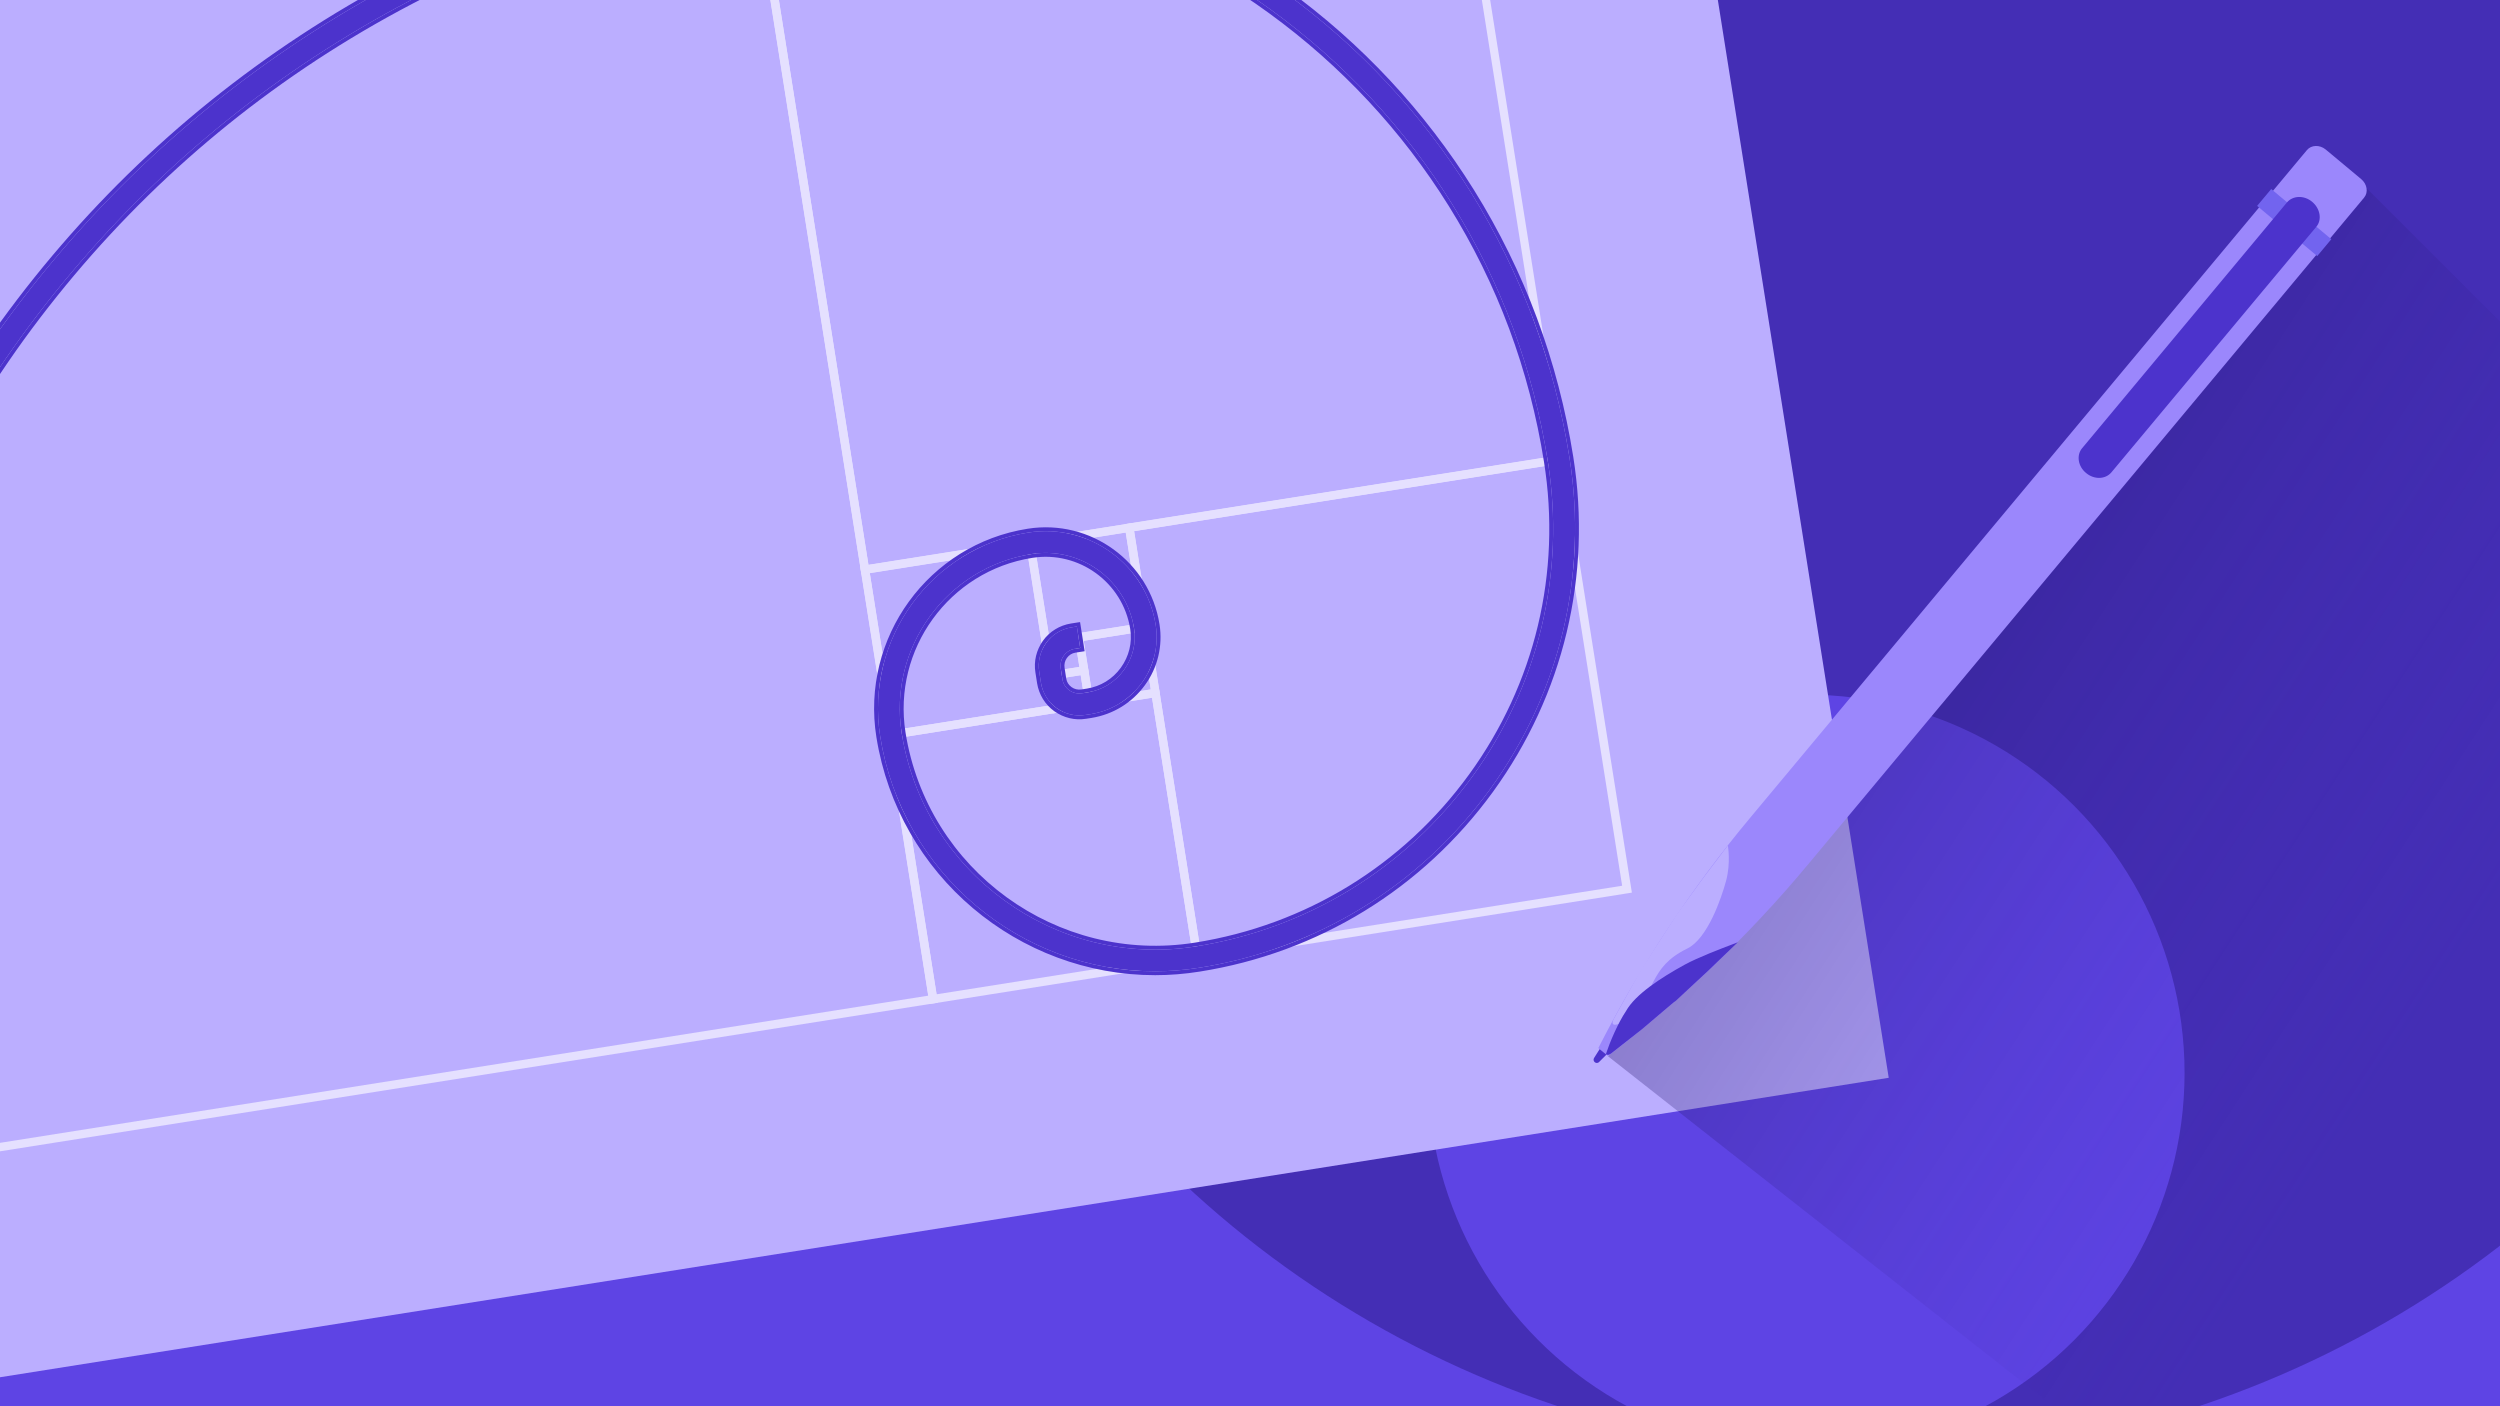 <svg width="1490" height="838" viewBox="0 0 1490 838" fill="none" xmlns="http://www.w3.org/2000/svg">
<g clip-path="url(#clip0_512_58169)">
<rect width="1490" height="838" fill="#5E44E4"/>
<circle cx="1119.5" cy="263.5" r="605.5" fill="#442EB5"/>
<circle cx="1076.5" cy="639.5" r="225.5" fill="#5E44E4"/>
<path d="M976.272 -300L-375 -85.756L-225.588 856.609L1125.68 642.364L976.272 -300Z" fill="#BBAEFF"/>
<path d="M624.398 405.5L620.498 380.9L645.098 377L648.998 401.6L624.398 405.5ZM626.198 385L628.498 399.8L643.298 397.5L640.998 382.7L626.198 385Z" fill="#E5E0FF"/>
<path d="M627.498 425.2L623.598 400.6L648.198 396.7L652.098 421.3L627.498 425.2ZM629.298 404.7L631.598 419.5L646.398 417.2L644.098 402.4L629.298 404.7Z" fill="#E5E0FF"/>
<path d="M-115.602 704.5L-116.002 702L-222.602 30L-220.102 29.6L451.998 -77L452.398 -74.5L558.998 597.6L556.498 598L-115.602 704.5ZM-216.802 34.1L-111.402 698.8L553.298 593.4L447.898 -71.3L-216.802 34.1Z" fill="#E5E0FF"/>
<path d="M513.398 342.3L512.998 339.8L446.998 -76.3L865.498 -142.7L865.898 -140.2L931.898 275.9L513.398 342.3ZM452.798 -72L517.598 336.7L926.298 271.9L861.498 -136.8L452.798 -72Z" fill="#E5E0FF"/>
<path d="M711.599 573.4L711.199 570.9L670.199 312.4L672.699 312L931.199 271L931.599 273.5L972.599 532L970.099 532.4L711.599 573.4ZM675.899 316.6L715.699 567.7L966.799 527.9L926.999 276.8L675.899 316.6Z" fill="#E5E0FF"/>
<path d="M553.999 598.4L528.199 435.9L690.699 410.1L716.499 572.6L553.999 598.4ZM533.999 440L558.199 592.6L710.799 568.4L686.599 415.8L533.999 440Z" fill="#E5E0FF"/>
<path d="M528.998 440.8L512.598 337.4L615.998 321L632.398 424.4L528.998 440.8ZM518.398 341.6L533.198 435.1L626.698 420.3L611.898 326.8L518.398 341.6Z" fill="#E5E0FF"/>
<path d="M621.299 385.8L611.199 321.8L675.199 311.7L685.299 375.7L621.299 385.8ZM616.799 326L625.399 380.1L679.499 371.5L670.899 317.4L616.799 326Z" fill="#E5E0FF"/>
<path d="M647.199 422.1L640.199 377.8L684.499 370.8L691.499 415.1L647.199 422.1ZM645.899 381.9L651.399 416.4L685.899 410.9L680.399 376.4L645.899 381.9Z" fill="#E5E0FF"/>
<path d="M-120.001 702.7C-134.501 611.4 -130.601 520.1 -108.601 431.1C-87.301 345.2 -50.001 265.2 2.199 193.2C54.399 121.3 118.999 61.1 194.099 14.2C271.899 -34.3 357.599 -66.2 448.799 -80.7C505.499 -89.7 562.299 -87.3 617.499 -73.6C670.899 -60.4 720.599 -37.2 765.299 -4.8C809.999 27.6 847.399 67.8 876.499 114.4C906.599 162.7 926.399 216 935.399 272.7C946.499 342.8 929.699 413 887.999 470.5C846.299 527.9 784.699 565.7 714.599 576.8C705.799 578.2 697.099 578.9 688.499 578.9C608.299 578.9 537.599 520.5 524.599 438.9C515.399 381.1 554.999 326.5 612.899 317.4C648.999 311.7 683.099 336.4 688.799 372.5C690.699 384.7 687.799 397 680.499 407C673.199 417 662.499 423.6 650.199 425.6L646.999 426.1C640.899 427.1 634.799 425.6 629.699 422C624.699 418.4 621.399 413 620.399 406.9L619.399 400.5C618.399 394.4 619.899 388.3 623.499 383.2C627.099 378.2 632.499 374.9 638.599 373.9L641.799 373.4L643.799 386.2L640.599 386.7C637.899 387.1 635.599 388.6 633.999 390.8C632.399 393 631.799 395.7 632.199 398.4L633.199 404.8C633.599 407.5 635.099 409.8 637.299 411.4C639.499 413 642.199 413.6 644.899 413.2L648.099 412.7C656.899 411.3 664.599 406.6 669.899 399.3C675.099 392.1 677.299 383.3 675.899 374.5C671.299 345.5 643.899 325.6 614.899 330.2C564.099 338.2 529.399 386.1 537.399 436.9C550.599 520.2 629.199 577.3 712.499 564.1C779.199 553.5 837.699 517.6 877.399 463C917.099 408.4 933.099 341.6 922.499 274.9C913.799 219.9 894.599 168.3 865.399 121.5C837.199 76.3 800.899 37.4 757.599 5.9C714.299 -25.6 666.099 -48 614.299 -60.8C560.699 -74.1 505.699 -76.4 450.699 -67.7C361.199 -53.5 277.099 -22.2 200.799 25.3C127.099 71.2 63.799 130.3 12.499 200.9C-38.501 271.5 -75.001 350 -95.901 434.3C-117.501 521.5 -121.301 611.2 -107.101 700.7L-120.001 702.7Z" fill="#4C33CC"/>
<path fill-rule="evenodd" clip-rule="evenodd" d="M-121.922 705.335L-122.283 703.062C-136.832 611.458 -132.919 519.846 -110.844 430.545L-110.844 430.544C-89.472 344.353 -52.045 264.082 0.328 191.844L0.329 191.843C52.703 119.702 117.523 59.298 192.874 12.241L192.876 12.24C270.941 -36.425 356.933 -68.433 448.435 -82.981C505.438 -92.03 562.552 -89.617 618.055 -75.842C671.746 -62.57 721.717 -39.242 766.654 -6.67C811.596 25.905 849.201 66.325 878.457 113.176L878.458 113.178C908.724 161.744 928.632 215.337 937.68 272.339C948.875 343.043 931.927 413.86 889.868 471.856L889.867 471.858C847.808 529.752 785.666 567.885 714.961 579.081C706.045 580.5 697.224 581.21 688.498 581.21C607.18 581.21 535.498 522.002 522.317 439.263L524.598 438.9C537.598 520.5 608.298 578.9 688.498 578.9C697.098 578.9 705.798 578.2 714.598 576.8C784.698 565.7 846.298 527.9 887.998 470.5C929.698 413 946.498 342.8 935.398 272.7C926.398 216 906.598 162.7 876.498 114.4C847.398 67.8 809.998 27.6 765.298 -4.8C720.598 -37.2 670.898 -60.4 617.498 -73.6C562.298 -87.3 505.498 -89.7 448.798 -80.7C357.598 -66.2 271.898 -34.3 194.098 14.2C118.998 61.1 54.398 121.3 2.198 193.2C-50.002 265.2 -87.302 345.2 -108.602 431.1C-130.602 520.1 -134.502 611.4 -120.002 702.7L-107.102 700.7C-107.223 699.939 -107.342 699.178 -107.46 698.418C-121.236 609.675 -117.318 520.759 -95.902 434.3C-75.002 350 -38.502 271.5 12.498 200.9C63.798 130.3 127.098 71.2 200.798 25.3C277.098 -22.2 361.198 -53.5 450.698 -67.7C505.698 -76.4 560.698 -74.1 614.298 -60.8C666.098 -48 714.298 -25.6 757.598 5.9C800.898 37.4 837.198 76.3 865.398 121.5C894.598 168.3 913.798 219.9 922.498 274.9C933.098 341.6 917.098 408.4 877.398 463C837.698 517.6 779.198 553.5 712.498 564.1C629.198 577.3 550.598 520.2 537.398 436.9C529.398 386.1 564.098 338.2 614.898 330.2C643.898 325.6 671.298 345.5 675.898 374.5C677.298 383.3 675.098 392.1 669.898 399.3C664.598 406.6 656.898 411.3 648.098 412.7L644.898 413.2C642.198 413.6 639.498 413 637.298 411.4C635.098 409.8 633.598 407.5 633.198 404.8L632.198 398.4C631.798 395.7 632.398 393 633.998 390.8C635.598 388.6 637.898 387.1 640.598 386.7L643.798 386.2L641.798 373.4L638.598 373.9C632.498 374.9 627.098 378.2 623.498 383.2C619.898 388.3 618.398 394.4 619.398 400.5L620.398 406.9C621.398 413 624.698 418.4 629.698 422C634.798 425.6 640.898 427.1 646.998 426.1L650.198 425.6C662.498 423.6 673.198 417 680.498 407C687.798 397 690.698 384.7 688.798 372.5C683.098 336.4 648.998 311.7 612.898 317.4C554.998 326.5 515.398 381.1 524.598 438.9L522.317 439.263C512.916 380.204 553.375 324.418 612.538 315.118C649.893 309.22 685.18 334.774 691.08 372.14L691.081 372.144C693.073 384.939 690.031 397.859 682.364 408.362C674.706 418.851 663.47 425.782 650.569 427.88L650.562 427.881L650.555 427.882L647.372 428.379C647.372 428.379 647.372 428.379 647.372 428.379C640.645 429.482 633.937 427.819 628.366 423.887L628.357 423.881L628.348 423.875C622.842 419.91 619.216 413.966 618.118 407.274L618.117 407.265L617.118 400.874C617.118 400.873 617.118 400.872 617.118 400.872C616.016 394.146 617.679 387.438 621.611 381.868L621.617 381.859L621.623 381.85C625.588 376.344 631.532 372.717 638.224 371.62L638.233 371.619L643.724 370.761L646.437 388.126L640.946 388.984L640.937 388.985C638.905 389.286 637.136 390.413 635.866 392.159C634.647 393.835 634.167 395.914 634.482 398.052C634.482 398.055 634.483 398.058 634.483 398.061L635.482 404.452L635.483 404.461C635.784 406.492 636.911 408.262 638.657 409.532C640.333 410.751 642.412 411.231 644.55 410.916C644.553 410.916 644.556 410.915 644.56 410.915L647.735 410.419C647.737 410.418 647.739 410.418 647.741 410.418M647.741 410.418C655.932 409.113 663.086 404.747 668.025 397.947C672.879 391.228 674.918 383.041 673.617 374.863L673.617 374.862C669.216 347.122 643 328.081 615.26 332.481L615.257 332.482C565.724 340.282 531.878 386.993 539.68 436.538C552.68 518.578 630.097 574.819 712.137 561.818C778.231 551.314 836.189 515.747 875.53 461.641C914.868 407.538 930.721 341.358 920.217 275.262L920.216 275.261C911.564 220.563 892.473 169.257 863.438 122.723C835.396 77.776 799.301 39.095 756.239 7.768C713.181 -23.556 665.254 -45.829 613.744 -58.558L613.742 -58.558C560.446 -71.783 505.758 -74.071 451.06 -65.419C361.862 -51.267 278.055 -20.075 202.019 27.261C128.576 73.001 65.496 131.893 14.37 202.253C-36.458 272.615 -72.831 350.844 -93.66 434.856C-115.185 521.753 -118.972 611.141 -104.821 700.338L-104.457 702.627L-121.922 705.335" fill="#4C33CC"/>
<path opacity="0.31" d="M958.354 629.51L1223.5 838L1507 831.5L1499.19 200.88L1403.24 104.93L958.354 629.51Z" fill="url(#paint0_linear_512_58169)"/>
<path d="M954.268 623.873L958.543 627.464L952.907 633.096L952.668 633.242C951.012 634.25 949.096 632.392 950.003 630.657V630.657L954.268 623.873Z" fill="#4C33CC"/>
<path d="M1374.92 89.462L1043.29 487.162C1008.03 529.369 977.753 575.378 952.586 624.664L955.47 627.023L958.353 629.383C1002.27 595.827 1042.24 557.682 1077.37 515.475L1409.01 117.775C1411.63 114.629 1410.84 109.779 1407.3 106.765L1386.07 89.069C1382.53 86.185 1377.55 86.316 1374.92 89.462Z" fill="#9B87FC"/>
<path d="M1389.47 142.561L1353.64 112.663L1345.24 122.727L1381.07 152.625L1389.47 142.561Z" fill="#7264EF"/>
<path d="M1378.07 120.299C1373.22 116.235 1366.53 116.497 1362.99 120.692L1240.96 267.108C1237.42 271.302 1238.47 277.987 1243.32 281.92C1248.17 285.983 1254.85 285.721 1258.39 281.526L1380.56 135.111C1383.97 131.047 1382.92 124.362 1378.07 120.299Z" fill="#4C33CC"/>
<path d="M1028.76 524.905C1025.86 535.726 1017.56 559.504 1005.66 565.304C982.167 576.749 987.668 591.415 969.906 607.599C963.546 611.635 959.632 611.986 961.629 607.599L978.013 577.993L999.642 544.567L1015.37 522.939L1029.79 503.935C1029.79 503.935 1031.66 514.085 1028.76 524.905Z" fill="#BBAEFF"/>
<path fill-rule="evenodd" clip-rule="evenodd" d="M1018.01 578.627L999.66 595.668C999.343 596.068 998.484 596.756 997.241 597.619L978.686 613.363L960.334 627.782L959.612 628.263C958.851 628.77 957.867 628.796 957.081 628.33C959.457 621.13 964.182 609.968 969.139 602.535C974.7 592.619 989.791 582.817 1004.03 574.979C1011.88 570.66 1026.29 565.19 1032.81 562.714C1034.14 562.211 1035.14 561.832 1035.69 561.611L1018.01 578.627Z" fill="#4C33CC"/>
</g>
<defs>
<linearGradient id="paint0_linear_512_58169" x1="1127.79" y1="368.483" x2="1576.66" y2="659.981" gradientUnits="userSpaceOnUse">
<stop stop-color="#221465"/>
<stop offset="0.742" stop-color="#432BBB" stop-opacity="0"/>
</linearGradient>
<clipPath id="clip0_512_58169">
<rect width="1490" height="838" fill="white"/>
</clipPath>
</defs>
</svg>
